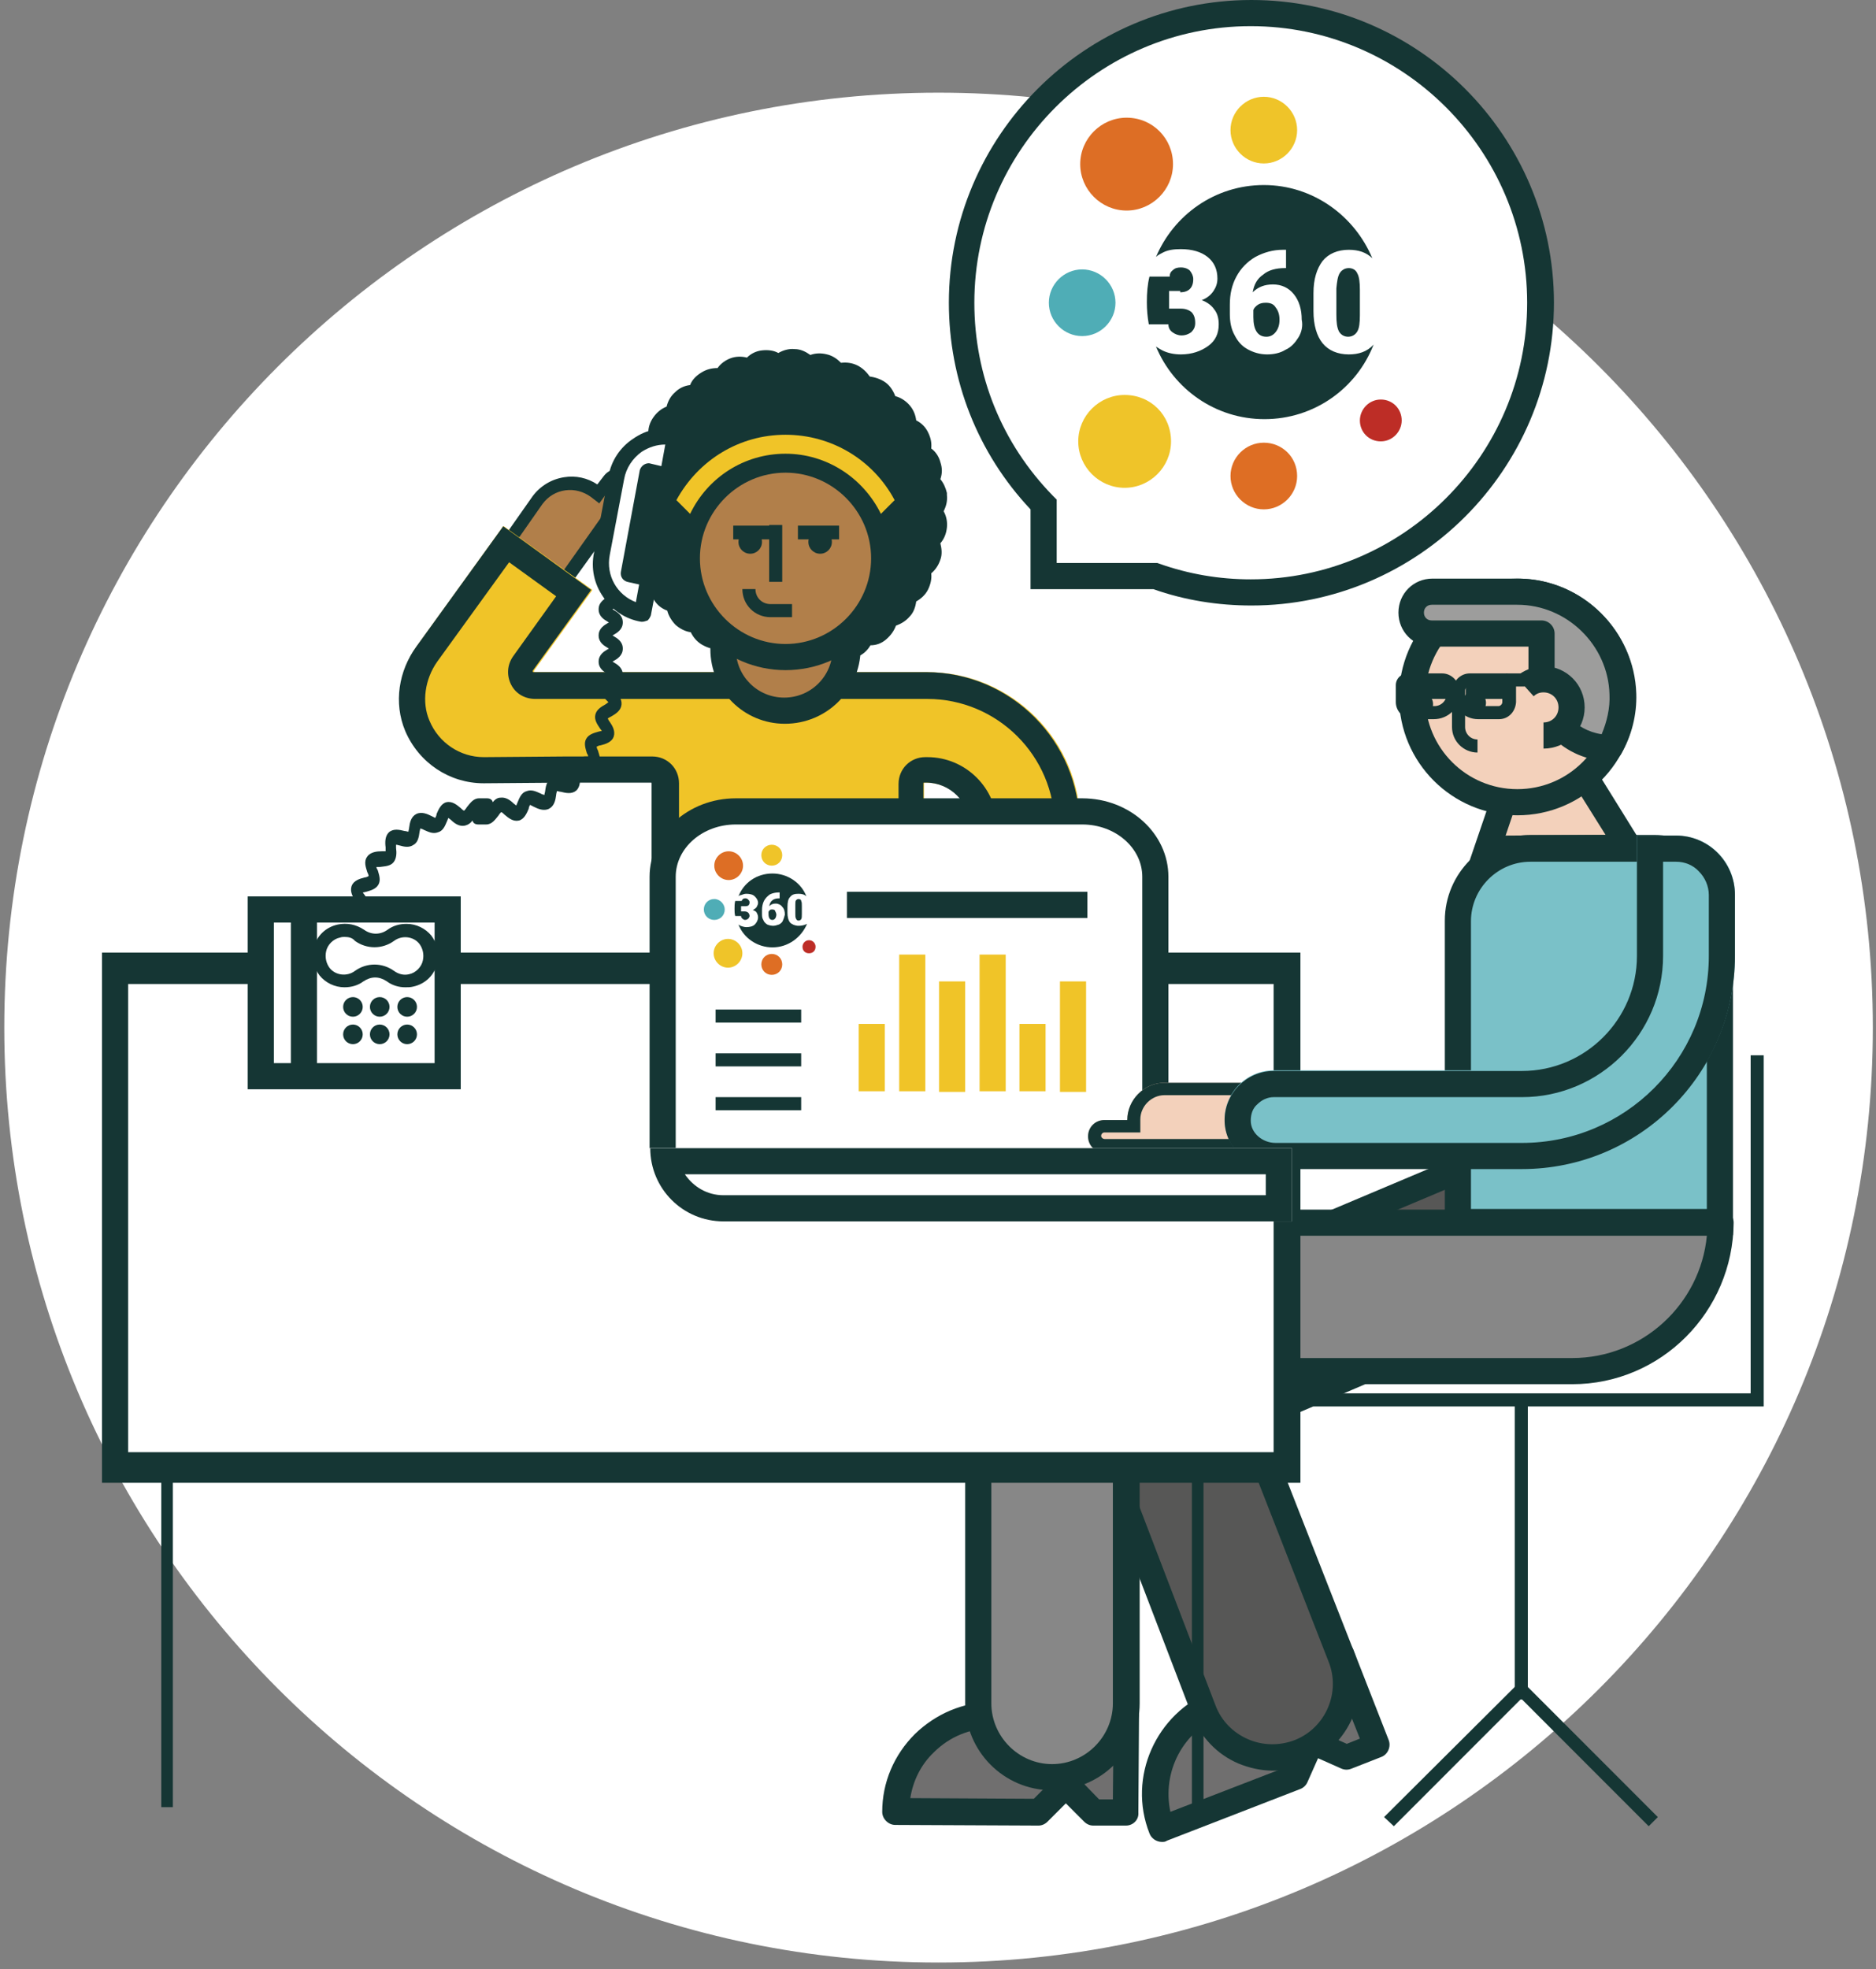 <svg width="162" height="170" viewBox="0 0 162 170" fill="none" xmlns="http://www.w3.org/2000/svg">
<rect x="0" y="0" width="162" height="170" fill="#808080" stroke="none"/>
<path d="M81.048 169.411C125.605 169.411 161.726 133.278 161.726 88.706C161.726 44.133 125.605 8 81.048 8C36.49 8 0.37 44.133 0.37 88.706C0.37 133.278 36.49 169.411 81.048 169.411Z" fill="white"/>
<path d="M63.43 39.166H61.173V45.825H63.43V39.166Z" fill="#153634"/>
<path d="M79.906 43.737C80.358 43.511 80.64 43.003 80.584 42.439C80.527 41.874 80.132 41.479 79.681 41.31C80.076 40.971 80.245 40.407 80.076 39.899C79.906 39.391 79.455 38.995 78.947 38.995C79.286 38.6 79.342 38.036 79.06 37.528C78.778 37.076 78.27 36.794 77.762 36.851C77.988 36.399 77.931 35.834 77.593 35.383C77.254 34.988 76.69 34.819 76.182 34.988C76.295 34.48 76.126 33.915 75.731 33.577C75.279 33.238 74.715 33.238 74.264 33.464C74.264 32.956 74.038 32.448 73.53 32.222C73.022 31.996 72.458 32.053 72.063 32.391C72.007 31.883 71.612 31.432 71.104 31.319C70.596 31.206 70.032 31.375 69.75 31.827C69.58 31.319 69.129 30.98 68.565 30.98C68 30.98 67.549 31.262 67.323 31.714C67.041 31.262 66.533 31.037 65.969 31.093C65.405 31.149 65.01 31.545 64.897 32.053C64.558 31.657 63.994 31.545 63.486 31.714C62.978 31.883 62.64 32.391 62.64 32.899C62.245 32.617 61.624 32.561 61.173 32.843C60.721 33.125 60.496 33.69 60.552 34.198C60.101 33.972 59.536 34.085 59.141 34.48C58.746 34.875 58.633 35.439 58.803 35.891C58.295 35.778 57.731 36.004 57.449 36.455C57.11 36.907 57.166 37.471 57.392 37.923C56.884 37.923 56.376 38.205 56.151 38.713C55.925 39.221 56.038 39.786 56.433 40.181C55.925 40.294 55.53 40.689 55.417 41.197C55.304 41.761 55.53 42.269 55.981 42.552C55.53 42.777 55.191 43.229 55.191 43.794C55.191 43.794 55.191 43.794 55.191 43.85C55.191 44.414 55.53 44.866 55.981 45.092C55.586 45.374 55.304 45.938 55.417 46.447C55.53 47.011 55.981 47.406 56.433 47.462C56.094 47.858 55.981 48.422 56.151 48.93C56.376 49.438 56.884 49.72 57.392 49.72C57.11 50.172 57.11 50.736 57.449 51.188C57.787 51.64 58.295 51.809 58.803 51.696C58.633 52.204 58.746 52.769 59.141 53.107C59.536 53.502 60.101 53.559 60.608 53.389C60.552 53.897 60.778 54.405 61.229 54.744C61.681 55.026 62.245 55.026 62.696 54.688C62.696 55.196 63.035 55.704 63.543 55.873C64.05 56.042 64.615 55.929 64.953 55.534C65.066 56.042 65.518 56.438 66.025 56.494C66.59 56.55 67.097 56.325 67.38 55.873C67.605 56.325 68.057 56.607 68.565 56.607H68.621C69.185 56.55 69.637 56.212 69.806 55.76C70.145 56.155 70.652 56.381 71.217 56.212C71.725 56.099 72.12 55.647 72.176 55.139C72.571 55.478 73.135 55.591 73.643 55.309C74.151 55.083 74.433 54.575 74.377 54.067C74.828 54.292 75.392 54.292 75.844 53.954C76.295 53.615 76.464 53.051 76.295 52.543C76.803 52.712 77.367 52.543 77.706 52.148C78.044 51.752 78.101 51.132 77.875 50.68C78.383 50.736 78.891 50.454 79.173 50.003C79.455 49.495 79.399 48.93 79.06 48.535C79.568 48.478 80.019 48.14 80.189 47.632C80.358 47.124 80.189 46.559 79.794 46.221C80.302 46.051 80.64 45.6 80.697 45.092C80.64 44.471 80.358 43.963 79.906 43.737Z" fill="#153634"/>
<path d="M68.566 57.68H68.509C68.058 57.68 67.606 57.567 67.268 57.341C66.816 57.567 66.365 57.623 65.857 57.567C65.801 57.567 65.744 57.567 65.688 57.511C65.236 57.398 64.841 57.228 64.559 56.946C64.108 57.059 63.6 57.059 63.149 56.89C63.092 56.89 63.036 56.833 63.036 56.833C62.641 56.664 62.246 56.382 62.02 56.043C61.569 56.043 61.117 55.93 60.722 55.704C60.666 55.704 60.666 55.648 60.609 55.648C60.158 55.366 59.876 55.027 59.65 54.575C59.199 54.519 58.747 54.293 58.352 53.955C58.014 53.616 57.732 53.164 57.619 52.713C57.167 52.543 56.772 52.261 56.49 51.809C56.208 51.414 56.039 50.906 56.039 50.455C55.644 50.173 55.305 49.834 55.08 49.382C54.854 48.931 54.854 48.423 54.91 47.971C54.572 47.633 54.346 47.181 54.233 46.729C54.12 46.221 54.177 45.713 54.346 45.318C54.064 44.923 53.951 44.471 53.895 43.964V43.907C53.895 43.399 54.064 42.947 54.289 42.552C54.12 42.101 54.064 41.593 54.177 41.141C54.289 40.633 54.515 40.182 54.854 39.899C54.741 39.448 54.797 38.94 55.023 38.488C55.023 38.432 55.023 38.432 55.08 38.375C55.305 37.98 55.587 37.585 55.982 37.359C55.982 36.851 56.152 36.4 56.434 36.005C56.716 35.609 57.111 35.271 57.562 35.101C57.675 34.65 57.901 34.198 58.296 33.86C58.634 33.521 59.086 33.295 59.594 33.239C59.763 32.787 60.102 32.448 60.553 32.166C61.004 31.884 61.456 31.771 61.964 31.771C62.246 31.376 62.641 31.094 63.092 30.924C63.544 30.755 64.051 30.755 64.503 30.868C64.841 30.529 65.293 30.303 65.801 30.247C66.308 30.191 66.816 30.247 67.211 30.473C67.606 30.247 68.114 30.078 68.622 30.134C69.13 30.134 69.581 30.36 69.976 30.642C70.428 30.473 70.936 30.473 71.387 30.586C71.895 30.699 72.29 30.981 72.628 31.32C73.08 31.263 73.588 31.32 74.039 31.545C74.49 31.771 74.829 32.11 75.111 32.505C75.562 32.561 76.07 32.731 76.465 33.013C76.86 33.295 77.142 33.747 77.312 34.198C77.763 34.311 78.215 34.593 78.553 34.989C78.892 35.384 79.061 35.835 79.117 36.287C79.569 36.513 79.907 36.851 80.133 37.303C80.359 37.754 80.472 38.206 80.415 38.714C80.81 38.996 81.092 39.448 81.205 39.899C81.374 40.407 81.374 40.859 81.205 41.367C81.487 41.706 81.657 42.101 81.769 42.552C81.769 42.609 81.769 42.665 81.769 42.722C81.826 43.23 81.713 43.681 81.487 44.133C81.713 44.528 81.826 45.036 81.769 45.544C81.713 46.052 81.544 46.504 81.205 46.899C81.318 47.35 81.374 47.858 81.205 48.31C81.036 48.818 80.754 49.213 80.415 49.495C80.472 49.947 80.359 50.455 80.133 50.906C79.907 51.358 79.512 51.697 79.117 51.922C79.061 52.374 78.892 52.882 78.553 53.221C78.215 53.616 77.82 53.842 77.368 54.011C77.199 54.462 76.917 54.858 76.522 55.196C76.127 55.535 75.675 55.704 75.168 55.704C74.942 56.099 74.547 56.495 74.095 56.664C73.644 56.89 73.136 56.946 72.685 56.89C72.346 57.228 71.951 57.511 71.443 57.623C70.936 57.736 70.484 57.736 70.033 57.567C69.638 57.849 69.186 58.019 68.678 58.075C68.566 57.68 68.566 57.68 68.566 57.68ZM67.268 54.688C67.324 54.688 67.324 54.688 67.268 54.688C67.719 54.688 68.114 54.971 68.283 55.309C68.283 55.366 68.396 55.422 68.453 55.422C68.566 55.422 68.622 55.366 68.622 55.309C68.735 54.914 69.13 54.632 69.525 54.575C69.92 54.519 70.315 54.688 70.597 54.971C70.653 55.027 70.71 55.083 70.823 55.027C70.879 55.027 70.936 54.914 70.936 54.858C70.992 54.462 71.274 54.124 71.669 53.955C72.064 53.785 72.459 53.898 72.798 54.124C72.854 54.18 72.91 54.18 73.023 54.18C73.136 54.124 73.136 54.067 73.136 53.955C73.136 53.559 73.305 53.164 73.644 52.938C73.983 52.713 74.434 52.713 74.772 52.938C74.829 52.995 74.885 52.995 74.998 52.938C75.055 52.882 75.111 52.769 75.055 52.713C74.942 52.318 75.055 51.922 75.337 51.584C75.619 51.301 76.07 51.189 76.465 51.301C76.522 51.301 76.635 51.301 76.691 51.245C76.748 51.189 76.748 51.076 76.748 51.019C76.578 50.624 76.578 50.229 76.804 49.89C77.03 49.552 77.425 49.382 77.876 49.382C77.933 49.382 78.045 49.382 78.102 49.269C78.158 49.157 78.102 49.1 78.102 49.044C77.876 48.705 77.82 48.31 77.933 47.915C78.102 47.52 78.44 47.294 78.835 47.237C78.892 47.237 79.005 47.181 79.005 47.068C79.005 46.955 79.005 46.899 78.948 46.842C78.61 46.56 78.497 46.165 78.553 45.77C78.61 45.375 78.948 45.036 79.343 44.923C79.4 44.923 79.456 44.867 79.512 44.754C79.512 44.641 79.456 44.584 79.4 44.584C79.061 44.359 78.835 44.02 78.835 43.568C78.835 43.117 79.061 42.778 79.4 42.552C79.456 42.552 79.512 42.496 79.512 42.383C79.512 42.383 79.512 42.383 79.512 42.327C79.512 42.214 79.456 42.157 79.343 42.157C78.948 42.044 78.666 41.706 78.553 41.31C78.497 40.915 78.61 40.464 78.948 40.238C79.005 40.182 79.061 40.125 79.005 40.012C78.948 39.899 78.892 39.899 78.835 39.899C78.44 39.843 78.045 39.617 77.876 39.222C77.707 38.827 77.763 38.432 78.045 38.093C78.102 38.037 78.102 37.98 78.045 37.867C77.989 37.754 77.933 37.754 77.876 37.754C77.481 37.811 77.086 37.642 76.804 37.303C76.578 36.964 76.522 36.513 76.691 36.174C76.691 36.117 76.748 36.005 76.635 35.948C76.578 35.892 76.522 35.892 76.465 35.892C76.07 36.005 75.619 35.948 75.337 35.666C75.055 35.384 74.885 34.932 74.998 34.537C74.998 34.48 74.998 34.368 74.942 34.311C74.885 34.255 74.772 34.255 74.716 34.311C74.377 34.537 73.926 34.48 73.588 34.311C73.249 34.085 73.023 33.69 73.08 33.295C73.08 33.239 73.023 33.126 72.967 33.126C72.854 33.069 72.798 33.126 72.741 33.126C72.403 33.408 72.008 33.465 71.613 33.352C71.218 33.182 70.936 32.844 70.879 32.448C70.879 32.392 70.823 32.336 70.71 32.279C70.653 32.279 70.54 32.279 70.54 32.336C70.315 32.674 69.863 32.844 69.468 32.787C69.073 32.731 68.735 32.448 68.566 32.053C68.566 31.997 68.453 31.94 68.396 31.94C68.283 31.94 68.227 31.997 68.227 32.053C68.058 32.448 67.663 32.674 67.268 32.674C66.873 32.674 66.478 32.505 66.252 32.11C66.196 32.053 66.139 31.997 66.083 31.997C65.97 31.997 65.913 32.11 65.913 32.166C65.801 32.561 65.519 32.9 65.124 32.956C64.728 33.069 64.277 32.956 63.995 32.618C63.939 32.561 63.882 32.505 63.769 32.561C63.656 32.618 63.656 32.674 63.656 32.731C63.656 33.126 63.374 33.521 63.036 33.69C62.641 33.86 62.246 33.86 61.907 33.577C61.851 33.521 61.794 33.521 61.681 33.577C61.569 33.634 61.569 33.747 61.569 33.803C61.625 34.198 61.456 34.593 61.117 34.876C60.779 35.101 60.327 35.158 59.989 34.989C59.932 34.989 59.876 34.989 59.763 35.045C59.65 35.101 59.706 35.214 59.706 35.271C59.876 35.666 59.763 36.117 59.481 36.4C59.199 36.738 58.804 36.851 58.409 36.795C58.352 36.795 58.239 36.795 58.183 36.908C58.127 36.964 58.127 37.077 58.183 37.133C58.409 37.472 58.409 37.924 58.239 38.262C58.014 38.601 57.675 38.827 57.224 38.827C57.167 38.827 57.054 38.883 57.054 38.94C57.054 38.996 57.054 39.109 57.111 39.109C57.393 39.391 57.506 39.843 57.393 40.238C57.28 40.633 56.942 40.915 56.547 41.028C56.49 41.028 56.434 41.085 56.377 41.198C56.377 41.31 56.434 41.367 56.434 41.423C56.772 41.649 56.942 42.044 56.942 42.44C56.942 42.835 56.66 43.23 56.264 43.343C56.208 43.343 56.152 43.456 56.152 43.512C56.152 43.681 56.208 43.738 56.264 43.738C56.66 43.907 56.885 44.246 56.942 44.641C56.998 45.036 56.772 45.431 56.434 45.657C56.377 45.713 56.321 45.77 56.377 45.883C56.377 45.939 56.49 45.996 56.547 46.052C56.942 46.108 57.28 46.447 57.393 46.842C57.506 47.237 57.393 47.689 57.111 47.971C57.054 48.028 57.054 48.084 57.054 48.197C57.111 48.31 57.167 48.31 57.224 48.31C57.619 48.31 58.014 48.536 58.183 48.874C58.409 49.213 58.352 49.665 58.183 50.003C58.183 50.003 58.127 50.116 58.183 50.229C58.239 50.285 58.296 50.342 58.409 50.285C58.804 50.173 59.255 50.342 59.481 50.624C59.763 50.963 59.819 51.358 59.706 51.753C59.706 51.809 59.706 51.866 59.763 51.979C59.819 52.035 59.932 52.035 59.989 52.035C60.384 51.866 60.779 51.922 61.117 52.205C61.456 52.431 61.625 52.882 61.569 53.277C61.569 53.334 61.569 53.39 61.625 53.447C61.625 53.447 61.625 53.447 61.681 53.447C61.738 53.503 61.851 53.503 61.907 53.447C62.246 53.221 62.697 53.164 63.036 53.334C63.431 53.503 63.656 53.898 63.656 54.293C63.656 54.35 63.713 54.406 63.769 54.462C63.769 54.462 63.769 54.462 63.826 54.462C63.882 54.462 63.939 54.462 63.995 54.406C64.277 54.124 64.672 53.955 65.124 54.067C65.519 54.18 65.857 54.462 65.913 54.858C65.913 54.914 65.97 54.971 66.083 55.027H66.139C66.196 55.027 66.252 54.971 66.308 54.914C66.534 54.914 66.873 54.688 67.268 54.688Z" fill="#153634"/>
<path d="M53.894 41.31C53.442 40.972 52.822 41.085 52.483 41.536L51.636 42.722L51.354 42.496C49.774 41.31 47.574 41.649 46.389 43.23L38.038 55.14L42.721 58.639L52.539 44.81L54.063 42.722C54.458 42.27 54.345 41.649 53.894 41.31Z" fill="#B17F4A"/>
<path d="M42.835 59.373L37.305 55.196L45.995 42.834C46.672 41.931 47.631 41.367 48.703 41.197C49.719 41.028 50.735 41.254 51.581 41.818L52.145 41.085C52.653 40.407 53.669 40.238 54.346 40.746C55.023 41.254 55.193 42.27 54.685 42.947L53.161 45.036L42.835 59.373ZM38.829 54.97L42.609 57.793L52.089 44.415L53.669 42.326C53.838 42.157 53.782 41.875 53.556 41.706C53.387 41.536 53.105 41.593 52.935 41.818L51.751 43.455L51.017 42.891C50.396 42.439 49.606 42.214 48.816 42.326C48.026 42.439 47.349 42.834 46.841 43.512L38.829 54.97Z" fill="#153634"/>
<path d="M80.076 58.019H48.816H46.164C46.107 58.019 46.107 57.962 46.107 57.906L51.129 50.963V50.906L43.511 45.431H43.455L36.007 55.761C34.483 57.849 34.032 60.615 35.047 63.042C36.232 65.808 38.885 67.558 41.819 67.558H41.875L48.872 67.502H56.264C56.321 67.502 56.321 67.502 56.321 67.558V81.839C56.321 84.831 58.747 87.258 61.737 87.258H74.377C77.368 87.258 79.794 84.831 79.794 81.839V67.615C79.794 67.558 79.794 67.558 79.85 67.558H80.02C82.108 67.558 83.8 69.251 83.8 71.34V94.37C83.8 94.427 83.8 94.427 83.857 94.427H93.224C93.28 94.427 93.28 94.427 93.28 94.37V71.284C93.337 63.946 87.355 58.019 80.076 58.019Z" fill="#F0C428"/>
<path d="M43.964 48.536L48.026 51.472L44.302 56.665C43.794 57.399 43.738 58.302 44.133 59.092C44.528 59.882 45.318 60.334 46.221 60.334H48.816H80.077C86.115 60.334 91.08 65.245 91.08 71.341V92.226H86.115V71.397C86.115 68.067 83.406 65.358 80.077 65.358H79.908C78.61 65.358 77.594 66.374 77.594 67.672V81.953C77.594 83.703 76.184 85.114 74.434 85.114H61.795C60.045 85.114 58.635 83.703 58.635 81.953V67.615C58.635 66.317 57.619 65.301 56.321 65.301H48.873L41.819 65.358H41.763C39.732 65.358 37.87 64.116 37.08 62.197C36.403 60.616 36.685 58.64 37.757 57.116L43.964 48.536ZM43.456 45.432C43.399 45.432 43.399 45.432 43.456 45.432L35.951 55.818C34.428 57.907 33.976 60.672 34.992 63.1C36.177 65.866 38.829 67.615 41.763 67.615H41.819L48.816 67.559H56.208C56.265 67.559 56.265 67.559 56.265 67.615V81.896C56.265 84.888 58.691 87.315 61.682 87.315H74.322C77.312 87.315 79.739 84.888 79.739 81.896V67.615C79.739 67.559 79.739 67.559 79.795 67.559H79.964C82.052 67.559 83.745 69.252 83.745 71.341V94.371C83.745 94.427 83.745 94.427 83.801 94.427H93.168C93.225 94.427 93.225 94.427 93.225 94.371V71.284C93.225 64.003 87.3 58.02 79.964 58.02H48.704H46.051C45.995 58.02 45.995 57.963 45.995 57.907L51.017 50.964V50.907L43.456 45.432Z" fill="#153634"/>
<path d="M76.352 47.18C76.352 42.495 72.514 38.657 67.831 38.657C63.148 38.657 59.31 42.495 59.31 47.18C59.31 49.833 60.552 52.204 62.414 53.784V55.986C62.414 58.921 64.784 61.292 67.718 61.292C70.652 61.292 73.022 58.921 73.022 55.986V53.841C75.11 52.317 76.352 49.889 76.352 47.18Z" fill="#B17F4A"/>
<path d="M67.775 62.478C64.221 62.478 61.343 59.599 61.343 56.043V54.349C59.368 52.543 58.239 49.947 58.239 47.237C58.239 41.931 62.584 37.585 67.888 37.585C73.192 37.585 77.537 41.931 77.537 47.237C77.537 50.003 76.352 52.6 74.321 54.406V56.043C74.264 59.599 71.387 62.478 67.775 62.478ZM67.832 39.843C63.769 39.843 60.44 43.173 60.44 47.237C60.44 49.439 61.456 51.527 63.148 52.938L63.543 53.277V56.043C63.543 58.357 65.406 60.22 67.719 60.22C70.032 60.22 71.895 58.357 71.895 56.043V53.334L72.346 52.995C74.152 51.584 75.167 49.495 75.167 47.237C75.224 43.117 71.895 39.843 67.832 39.843Z" fill="#153634"/>
<path d="M67.832 56.719C72.537 56.719 76.352 52.903 76.352 48.196C76.352 43.489 72.537 39.673 67.832 39.673C63.126 39.673 59.311 43.489 59.311 48.196C59.311 52.903 63.126 56.719 67.832 56.719Z" fill="#B17F4A"/>
<path d="M67.832 57.849C62.528 57.849 58.183 53.503 58.183 48.197C58.183 42.891 62.528 38.545 67.832 38.545C73.136 38.545 77.481 42.891 77.481 48.197C77.481 53.503 73.193 57.849 67.832 57.849ZM67.832 40.803C63.769 40.803 60.44 44.133 60.44 48.197C60.44 52.261 63.769 55.592 67.832 55.592C71.895 55.592 75.224 52.261 75.224 48.197C75.224 44.133 71.895 40.803 67.832 40.803Z" fill="#153634"/>
<path d="M67.831 36.964C63.374 36.964 59.537 39.504 57.731 43.286L59.819 45.375C61.004 42.101 64.164 39.73 67.831 39.73C71.499 39.73 74.659 42.101 75.844 45.375L77.932 43.286C76.126 39.561 72.289 36.964 67.831 36.964Z" fill="#F0C428"/>
<path d="M75.675 46.391L75.393 45.544C74.265 42.383 71.218 40.294 67.888 40.294C64.559 40.294 61.512 42.44 60.384 45.544L60.102 46.391L57.111 43.399L57.28 43.06C59.312 38.996 63.374 36.456 67.888 36.456C72.403 36.456 76.522 38.996 78.497 43.06L78.666 43.399L75.675 46.391ZM58.409 43.173L59.594 44.359C61.117 41.198 64.277 39.166 67.832 39.166C71.387 39.166 74.547 41.254 76.07 44.359L77.255 43.173C75.393 39.674 71.782 37.529 67.832 37.529C63.882 37.529 60.327 39.674 58.409 43.173Z" fill="#153634"/>
<path d="M31.775 81.218H30.195V80.258C29.913 79.976 29.687 79.638 29.687 79.242C29.743 78.734 30.195 78.452 30.59 78.226C30.646 78.17 30.816 78.114 30.872 78.057C30.816 77.944 30.759 77.831 30.703 77.775C30.477 77.436 30.195 76.985 30.364 76.477C30.533 76.025 31.041 75.856 31.493 75.743C31.605 75.743 31.718 75.686 31.831 75.63C31.831 75.517 31.775 75.404 31.718 75.291C31.605 74.896 31.38 74.388 31.718 73.936C32.001 73.541 32.565 73.485 32.96 73.485C33.073 73.485 33.185 73.485 33.298 73.485C33.298 73.372 33.298 73.259 33.298 73.146C33.242 72.695 33.242 72.187 33.581 71.848C33.975 71.509 34.483 71.622 34.935 71.735C35.048 71.735 35.16 71.791 35.273 71.791C35.273 71.679 35.33 71.566 35.33 71.453C35.386 71.001 35.499 70.493 35.95 70.267C36.402 70.042 36.91 70.267 37.248 70.437C37.361 70.493 37.474 70.55 37.587 70.606C37.643 70.493 37.7 70.38 37.7 70.267C37.869 69.872 38.095 69.364 38.546 69.251C39.054 69.138 39.449 69.477 39.788 69.759C39.844 69.816 39.957 69.929 40.07 69.985C40.126 69.929 40.239 69.816 40.295 69.703C40.577 69.364 40.86 68.913 41.367 68.913H41.424C41.48 68.913 41.537 68.913 41.537 68.913C41.593 68.913 41.65 68.913 41.65 68.913C41.706 68.913 41.762 68.913 41.762 68.913C41.819 68.913 41.875 68.913 41.875 68.913C41.932 68.913 41.988 68.913 41.988 68.913H42.044C42.327 68.913 42.496 69.026 42.552 69.251C42.722 69.026 42.947 68.856 43.23 68.856C43.681 68.8 44.076 69.082 44.358 69.364C44.414 69.421 44.527 69.477 44.584 69.534C44.64 69.421 44.64 69.364 44.697 69.251C44.866 68.856 45.035 68.405 45.487 68.292C45.938 68.123 46.333 68.348 46.728 68.518C46.784 68.574 46.897 68.574 47.01 68.63C47.01 68.518 47.067 68.405 47.067 68.348C47.123 67.953 47.179 67.445 47.574 67.219C47.969 66.937 48.421 67.05 48.816 67.163C48.872 67.163 48.985 67.219 49.098 67.219C49.098 67.106 49.098 66.993 49.098 66.937C49.041 66.542 49.041 66.034 49.324 65.695C49.606 65.357 50.114 65.357 50.509 65.3C50.565 65.3 50.678 65.3 50.791 65.3C50.791 65.187 50.734 65.131 50.678 65.018C50.565 64.623 50.396 64.171 50.621 63.776C50.847 63.381 51.299 63.268 51.694 63.155C51.75 63.155 51.863 63.099 51.976 63.099C51.919 63.042 51.863 62.929 51.806 62.873C51.581 62.534 51.299 62.139 51.411 61.688C51.524 61.236 51.919 61.01 52.314 60.785C52.371 60.728 52.483 60.672 52.54 60.615C52.483 60.559 52.427 60.502 52.371 60.446C52.089 60.163 51.694 59.825 51.694 59.373C51.694 58.752 52.201 58.47 52.483 58.301C52.54 58.301 52.54 58.244 52.596 58.244C52.54 58.244 52.483 58.188 52.483 58.188C52.201 58.019 51.694 57.736 51.694 57.115C51.694 56.495 52.201 56.212 52.483 56.043C52.54 56.043 52.54 55.986 52.596 55.986C52.54 55.986 52.483 55.93 52.483 55.93C52.201 55.761 51.694 55.478 51.694 54.858C51.694 54.237 52.201 53.954 52.483 53.785C52.54 53.785 52.54 53.729 52.596 53.729C52.54 53.729 52.483 53.672 52.483 53.672C52.201 53.503 51.694 53.221 51.694 52.6C51.694 51.979 52.201 51.697 52.483 51.527C52.54 51.527 52.54 51.471 52.596 51.471C52.54 51.471 52.483 51.414 52.483 51.414C52.201 51.245 51.694 50.963 51.694 50.342C51.694 49.721 52.201 49.439 52.483 49.269C52.54 49.269 52.54 49.213 52.596 49.213C52.54 49.213 52.483 49.157 52.483 49.157C52.201 48.987 51.694 48.705 51.694 48.084C51.694 47.463 52.201 47.181 52.483 47.011C52.54 47.011 52.54 46.955 52.596 46.955C52.54 46.955 52.483 46.899 52.483 46.899C52.201 46.729 51.694 46.447 51.694 45.826C51.694 45.205 52.201 44.923 52.483 44.754C52.596 44.697 52.709 44.641 52.709 44.584C52.709 44.584 52.653 44.641 52.653 44.697H53.781C53.781 45.318 53.273 45.6 52.991 45.77C52.935 45.77 52.935 45.826 52.879 45.826C52.935 45.826 52.991 45.883 52.991 45.883C53.273 46.052 53.781 46.334 53.781 46.955C53.781 47.576 53.273 47.858 52.991 48.028C52.935 48.028 52.935 48.084 52.879 48.084C52.935 48.084 52.991 48.14 52.991 48.14C53.273 48.31 53.781 48.592 53.781 49.213C53.781 49.834 53.273 50.116 52.991 50.285C52.935 50.285 52.935 50.342 52.879 50.342C52.935 50.342 52.991 50.398 52.991 50.398C53.273 50.568 53.781 50.85 53.781 51.471C53.781 52.092 53.273 52.374 52.991 52.543C52.935 52.543 52.935 52.6 52.879 52.6C52.935 52.6 52.991 52.656 52.991 52.656C53.273 52.825 53.781 53.108 53.781 53.729C53.781 54.35 53.273 54.632 52.991 54.801C52.935 54.801 52.935 54.858 52.879 54.858C52.935 54.858 52.991 54.914 52.991 54.914C53.273 55.083 53.781 55.366 53.781 55.986C53.781 56.607 53.273 56.89 52.991 57.059C52.935 57.059 52.935 57.115 52.879 57.115C52.935 57.115 52.991 57.172 52.991 57.172C53.273 57.341 53.781 57.623 53.781 58.244C53.781 58.865 53.273 59.148 52.991 59.317C52.935 59.317 52.879 59.373 52.822 59.43C52.879 59.486 52.991 59.599 53.048 59.656C53.386 59.938 53.725 60.333 53.669 60.841C53.612 61.349 53.161 61.631 52.766 61.857C52.653 61.913 52.54 61.97 52.483 62.026C52.54 62.139 52.596 62.252 52.653 62.309C52.879 62.647 53.161 63.099 52.991 63.607C52.822 64.058 52.314 64.228 51.863 64.341C51.75 64.341 51.637 64.397 51.524 64.454C51.524 64.566 51.581 64.679 51.637 64.792C51.75 65.187 51.976 65.695 51.637 66.147C51.299 66.598 50.791 66.598 50.396 66.598C50.283 66.598 50.17 66.598 50.057 66.598C50.057 66.711 50.057 66.824 50.057 66.937C50.114 67.389 50.114 67.897 49.775 68.235C49.38 68.574 48.872 68.461 48.421 68.348C48.308 68.348 48.195 68.292 48.082 68.292C48.082 68.405 48.026 68.518 48.026 68.63C47.969 69.082 47.856 69.59 47.405 69.816C46.954 70.042 46.446 69.816 46.107 69.647C45.994 69.59 45.882 69.534 45.769 69.477C45.712 69.59 45.656 69.703 45.656 69.816C45.487 70.211 45.261 70.719 44.809 70.832C44.302 70.945 43.907 70.606 43.568 70.324C43.512 70.267 43.399 70.155 43.286 70.098C43.23 70.155 43.117 70.267 43.06 70.38C42.778 70.719 42.496 71.171 41.988 71.171H41.932C41.875 71.171 41.819 71.171 41.819 71.171C41.762 71.171 41.706 71.171 41.706 71.171C41.65 71.171 41.593 71.171 41.593 71.171C41.537 71.171 41.48 71.171 41.48 71.171C41.424 71.171 41.367 71.171 41.367 71.171H41.311C41.029 71.171 40.86 71.058 40.803 70.832C40.634 71.058 40.408 71.227 40.07 71.284C39.618 71.34 39.223 71.058 38.941 70.775C38.885 70.719 38.772 70.663 38.715 70.606C38.659 70.719 38.659 70.775 38.602 70.888C38.433 71.284 38.264 71.735 37.812 71.848C37.361 72.017 36.966 71.791 36.571 71.622C36.515 71.566 36.402 71.566 36.289 71.509C36.289 71.622 36.233 71.735 36.233 71.791C36.176 72.187 36.12 72.695 35.725 72.92C35.33 73.203 34.878 73.09 34.483 72.977C34.427 72.977 34.314 72.92 34.201 72.92C34.201 73.033 34.201 73.146 34.201 73.203C34.258 73.598 34.258 74.106 33.975 74.445C33.693 74.783 33.185 74.783 32.791 74.84C32.734 74.84 32.621 74.84 32.508 74.84C32.508 74.953 32.565 75.009 32.621 75.122C32.734 75.517 32.903 75.969 32.678 76.364C32.452 76.759 32.001 76.872 31.605 76.984C31.549 76.984 31.436 77.041 31.323 77.041C31.38 77.097 31.436 77.21 31.493 77.267C31.718 77.606 32.001 78.001 31.888 78.452C31.775 78.904 31.38 79.129 30.985 79.355C30.928 79.412 30.816 79.468 30.759 79.525C30.816 79.581 30.872 79.638 30.928 79.694C31.21 79.976 31.605 80.315 31.605 80.766V81.218H31.775Z" fill="#153634"/>
<path d="M54.289 49.552L55.926 40.746L57.619 41.141L58.239 37.754C55.87 37.303 53.556 38.883 53.105 41.254L51.863 47.802C51.412 50.172 52.992 52.487 55.362 52.938L55.926 49.947L54.289 49.552Z" fill="white"/>
<path d="M55.475 53.672C55.418 53.672 55.362 53.672 55.362 53.672C54.008 53.447 52.823 52.656 52.089 51.527C51.299 50.398 51.017 49.044 51.299 47.689L52.541 41.141C52.766 39.786 53.556 38.601 54.685 37.867C55.813 37.077 57.167 36.795 58.522 37.077C58.917 37.133 59.199 37.529 59.086 37.924L58.465 41.31C58.409 41.48 58.296 41.649 58.127 41.762C57.958 41.875 57.732 41.931 57.562 41.875L56.603 41.649L55.193 49.044L56.208 49.27C56.603 49.382 56.829 49.721 56.773 50.116L56.208 53.108C56.152 53.277 56.039 53.447 55.926 53.559C55.757 53.616 55.587 53.672 55.475 53.672ZM57.45 38.375C56.716 38.375 56.039 38.601 55.418 38.996C54.628 39.561 54.064 40.407 53.895 41.367L52.653 47.915C52.315 49.665 53.274 51.358 54.91 51.979L55.193 50.455L54.177 50.229C53.782 50.116 53.556 49.778 53.613 49.382L55.249 40.577C55.305 40.407 55.418 40.238 55.587 40.125C55.757 40.012 55.983 39.956 56.152 40.012L57.111 40.238L57.45 38.375Z" fill="#153634"/>
<path d="M105.129 147.034C100.84 148.727 98.696 153.525 100.332 157.871L111.843 153.412L113.198 150.364L116.245 151.719L118.84 150.703L115.793 142.913L105.129 147.034Z" fill="#706F6F"/>
<path d="M100.334 159.001C99.882 159.001 99.431 158.719 99.262 158.267C97.343 153.413 99.826 147.881 104.679 145.962L115.4 141.785C115.964 141.559 116.641 141.841 116.867 142.406L119.914 150.195C120.14 150.76 119.858 151.437 119.293 151.663L116.698 152.679C116.416 152.792 116.134 152.792 115.851 152.679L113.82 151.776L112.917 153.808C112.804 154.09 112.579 154.316 112.296 154.429L100.785 158.888C100.616 159.001 100.503 159.001 100.334 159.001ZM105.525 148.107C102.14 149.405 100.334 152.961 101.067 156.404L110.999 152.566L112.184 149.913C112.409 149.349 113.086 149.066 113.651 149.349L116.303 150.534L117.431 150.082L115.174 144.381L105.525 148.107Z" fill="#153634"/>
<path d="M85.774 147.993C81.147 147.993 77.366 151.718 77.366 156.291L89.724 156.347L92.094 153.976L94.464 156.347H97.229L97.285 147.993H85.774Z" fill="#706F6F"/>
<path d="M97.23 157.59H94.409C94.126 157.59 93.844 157.477 93.619 157.251L92.039 155.671L90.459 157.251C90.233 157.477 89.951 157.59 89.669 157.59L77.311 157.534C77.029 157.534 76.747 157.421 76.521 157.195C76.296 156.969 76.183 156.687 76.183 156.405C76.183 153.865 77.198 151.494 79.004 149.687C80.81 147.938 83.18 146.922 85.662 146.922H85.719L97.23 146.978C97.851 146.978 98.359 147.486 98.359 148.107L98.302 156.461C98.359 157.082 97.851 157.59 97.23 157.59ZM94.916 155.332H96.101L96.158 149.236L85.775 149.179C85.775 149.179 85.775 149.179 85.719 149.179C83.8 149.179 81.995 149.913 80.64 151.268C79.512 152.34 78.835 153.752 78.609 155.219L89.274 155.276L91.305 153.244C91.531 153.018 91.813 152.961 92.095 152.905C92.377 152.905 92.659 153.018 92.885 153.244L94.916 155.332Z" fill="#153634"/>
<path d="M90.119 43.519C85.774 39.004 83.066 32.851 83.066 26.134C83.066 12.304 94.239 1.128 108.063 1.128C121.888 1.128 133.06 12.304 133.06 26.134C133.06 39.963 121.888 51.139 108.063 51.139C105.185 51.139 102.364 50.632 99.768 49.728H90.119V43.519Z" fill="white"/>
<path d="M108.064 52.269C105.186 52.269 102.308 51.818 99.6 50.858H88.991V43.972C84.421 39.117 81.938 32.795 81.938 26.135C81.938 11.741 93.675 0 108.064 0C122.453 0 134.189 11.741 134.189 26.135C134.189 40.529 122.453 52.269 108.064 52.269ZM91.249 48.6H99.938L100.107 48.657C102.647 49.56 105.299 50.011 108.007 50.011C121.155 50.011 131.876 39.287 131.876 26.135C131.876 12.983 121.155 2.258 108.007 2.258C94.86 2.258 84.139 12.983 84.139 26.135C84.139 32.4 86.509 38.271 90.91 42.786L91.249 43.125V48.6Z" fill="#153634"/>
<path d="M101.123 38.101C101.123 40.303 99.318 42.109 97.117 42.109C94.916 42.109 93.111 40.303 93.111 38.101C93.111 35.9 94.916 34.094 97.117 34.094C99.374 34.094 101.123 35.843 101.123 38.101Z" fill="#EFC429"/>
<path d="M101.293 14.168C101.293 16.369 99.487 18.176 97.287 18.176C95.086 18.176 93.28 16.369 93.28 14.168C93.28 11.967 95.086 10.16 97.287 10.16C99.544 10.16 101.293 11.967 101.293 14.168Z" fill="#DD6E25"/>
<path d="M112.013 11.232C112.013 12.813 110.715 14.111 109.135 14.111C107.555 14.111 106.258 12.813 106.258 11.232C106.258 9.652 107.555 8.354 109.135 8.354C110.715 8.354 112.013 9.652 112.013 11.232Z" fill="#EFC429"/>
<path d="M112.013 41.093C112.013 42.673 110.715 43.971 109.135 43.971C107.555 43.971 106.258 42.673 106.258 41.093C106.258 39.512 107.555 38.214 109.135 38.214C110.715 38.214 112.013 39.456 112.013 41.093Z" fill="#DE6E24"/>
<path d="M96.327 26.134C96.327 27.715 95.029 29.013 93.449 29.013C91.869 29.013 90.572 27.715 90.572 26.134C90.572 24.554 91.869 23.256 93.449 23.256C95.029 23.256 96.327 24.554 96.327 26.134Z" fill="#4FADB6"/>
<path d="M121.042 36.295C121.042 37.254 120.252 38.101 119.237 38.101C118.221 38.101 117.431 37.311 117.431 36.295C117.431 35.335 118.221 34.489 119.237 34.489C120.252 34.489 121.042 35.279 121.042 36.295Z" fill="#BD2D26"/>
<path d="M109.305 26.135C109.023 26.135 108.798 26.191 108.628 26.304C108.459 26.417 108.29 26.586 108.233 26.756V27.376C108.233 28.505 108.628 29.07 109.362 29.07C109.644 29.07 109.926 28.957 110.152 28.674C110.377 28.392 110.49 28.054 110.49 27.602C110.49 27.151 110.377 26.812 110.152 26.53C109.982 26.247 109.7 26.135 109.305 26.135Z" fill="#163735"/>
<path d="M101.913 25.231C102.646 25.231 103.041 24.836 103.041 24.102C103.041 23.82 102.928 23.595 102.759 23.369C102.59 23.199 102.308 23.087 101.969 23.087C101.687 23.087 101.461 23.143 101.292 23.312C101.066 23.482 101.01 23.651 101.01 23.877H99.261C99.092 24.554 99.035 25.288 99.035 26.078C99.035 26.755 99.092 27.376 99.204 27.997H100.897C100.897 28.279 101.01 28.505 101.236 28.674C101.461 28.843 101.743 28.956 102.025 28.956C102.364 28.956 102.646 28.843 102.872 28.674C103.097 28.448 103.21 28.223 103.21 27.884C103.21 27.432 103.097 27.15 102.872 26.924C102.646 26.755 102.364 26.642 101.969 26.642H100.953V25.118H101.913V25.231Z" fill="#163735"/>
<path d="M116.472 23.143C116.133 23.143 115.851 23.312 115.682 23.595C115.513 23.877 115.456 24.328 115.4 24.893V27.15C115.4 27.828 115.456 28.279 115.626 28.618C115.795 28.9 116.077 29.069 116.415 29.069C116.754 29.069 117.036 28.9 117.205 28.618C117.375 28.335 117.431 27.884 117.431 27.207V25.006C117.431 24.385 117.375 23.877 117.205 23.595C117.093 23.312 116.81 23.143 116.472 23.143Z" fill="#163735"/>
<path d="M116.471 30.594C115.512 30.594 114.722 30.255 114.214 29.634C113.706 29.014 113.424 28.054 113.424 26.869V25.288C113.424 24.103 113.706 23.2 114.214 22.522C114.722 21.901 115.512 21.563 116.471 21.563C117.318 21.563 117.995 21.788 118.503 22.296C116.979 18.627 113.368 15.974 109.136 15.974C104.904 15.974 101.349 18.571 99.825 22.183C99.995 22.014 100.22 21.901 100.446 21.788C100.897 21.563 101.405 21.506 101.969 21.506C102.929 21.506 103.719 21.732 104.283 22.183C104.847 22.635 105.129 23.256 105.129 24.046C105.129 24.441 105.017 24.78 104.791 25.119C104.565 25.457 104.227 25.74 103.775 25.909C104.227 26.078 104.622 26.36 104.847 26.699C105.129 27.038 105.242 27.489 105.242 27.997C105.242 28.788 104.96 29.409 104.339 29.86C103.719 30.312 102.929 30.594 101.969 30.594C101.405 30.594 100.841 30.481 100.389 30.255C100.164 30.142 99.995 30.03 99.825 29.917C101.349 33.586 104.96 36.182 109.192 36.182C113.481 36.182 117.148 33.529 118.615 29.747C118.051 30.368 117.318 30.594 116.471 30.594ZM112.126 29.126C111.844 29.578 111.506 29.973 110.998 30.199C110.546 30.481 109.982 30.594 109.418 30.594C108.797 30.594 108.233 30.425 107.725 30.142C107.217 29.86 106.879 29.465 106.596 28.901C106.314 28.393 106.201 27.772 106.201 27.094V26.304C106.201 25.401 106.371 24.611 106.766 23.877C107.161 23.143 107.725 22.579 108.402 22.183C109.136 21.788 109.926 21.563 110.772 21.563H111.054V23.143H110.941C110.208 23.143 109.531 23.312 109.079 23.708C108.571 24.046 108.289 24.554 108.176 25.232C108.628 24.78 109.192 24.554 109.926 24.554C110.659 24.554 111.28 24.837 111.731 25.401C112.183 25.965 112.408 26.699 112.408 27.602C112.521 28.11 112.408 28.675 112.126 29.126Z" fill="#163735"/>
<path d="M140.68 73.203L128.435 73.315L130.128 68.179L135.883 65.469L140.68 73.203Z" fill="#F3D1BB"/>
<path d="M126.855 74.444L129.281 67.332L136.335 64.058L142.711 74.332L126.855 74.444ZM131.087 68.969L130.015 72.13L138.648 72.074L135.432 66.937L131.087 68.969Z" fill="#153634"/>
<path d="M142.033 95.216L141.695 94.37L102.308 110.965C96.214 113.449 93.337 120.391 95.819 126.431L96.158 127.278L103.945 147.599C105.243 150.929 109.023 152.566 112.296 151.211C115.512 149.913 117.092 146.244 115.851 142.97L107.838 122.536L135.544 110.683C141.638 108.199 144.516 101.256 142.033 95.216Z" fill="#575756"/>
<path d="M109.926 152.848C108.91 152.848 107.894 152.623 106.935 152.228C105.073 151.437 103.662 149.913 102.929 148.05L95.142 127.73L94.803 126.883C93.505 123.666 93.505 120.11 94.86 116.949C96.214 113.731 98.697 111.247 101.913 109.949L142.315 92.902L143.105 94.822C145.813 101.482 142.597 109.046 135.995 111.755L109.305 123.158L116.923 142.575C118.39 146.357 116.528 150.703 112.747 152.284C111.844 152.679 110.885 152.848 109.926 152.848ZM141.074 95.838L102.76 111.981C100.107 113.054 98.02 115.142 96.891 117.795C95.763 120.448 95.763 123.383 96.835 126.036L97.173 126.883L104.96 147.204C105.468 148.558 106.484 149.575 107.782 150.139C109.079 150.703 110.547 150.703 111.844 150.195C114.496 149.123 115.794 146.075 114.722 143.422L106.314 121.916L135.036 109.611C140.509 107.409 143.161 101.256 141.074 95.838Z" fill="#153634"/>
<path d="M135.769 118.359H84.703C84.703 111.303 90.458 105.545 97.512 105.545H148.578C148.522 112.601 142.823 118.359 135.769 118.359Z" fill="#878787"/>
<path d="M135.77 119.489H84.703C84.083 119.489 83.575 118.981 83.575 118.36C83.575 110.683 89.838 104.417 97.512 104.417H148.579C149.199 104.417 149.707 104.925 149.707 105.546C149.651 113.223 143.444 119.489 135.77 119.489ZM85.888 117.231H135.77C141.807 117.231 146.83 112.602 147.394 106.675H97.512C91.418 106.675 86.453 111.304 85.888 117.231Z" fill="#153634"/>
<path d="M84.477 147.034V117.681C84.477 110.626 90.232 104.868 97.285 104.868V147.034C97.285 150.59 94.408 153.412 90.909 153.412C87.354 153.412 84.477 150.59 84.477 147.034Z" fill="#878787"/>
<path d="M90.853 154.542C86.678 154.542 83.349 151.155 83.349 147.034V117.682C83.349 110.006 89.612 103.74 97.286 103.74H98.415V147.034C98.415 151.211 95.029 154.542 90.853 154.542ZM96.158 106.054C90.233 106.619 85.606 111.643 85.606 117.682V147.034C85.606 149.913 87.976 152.284 90.853 152.284C93.731 152.284 96.101 149.913 96.101 147.034V106.054H96.158Z" fill="#153634"/>
<path d="M111.167 83.554H9.937V126.678H111.167V83.554Z" fill="white"/>
<path d="M112.295 128H8.808V82.234H112.295V128ZM11.065 125.358H109.982V84.942H11.065V125.358Z" fill="#153634"/>
<path d="M57.278 99.111V75.685C57.278 72.581 60.1 70.041 63.598 70.041H93.504C97.003 70.041 99.824 72.581 99.824 75.685V99.111" fill="white"/>
<path d="M100.897 99.112H98.64V75.686C98.64 73.203 96.327 71.171 93.449 71.171H63.543C60.665 71.171 58.351 73.203 58.351 75.686V99.112H56.094V75.686C56.094 71.961 59.423 68.913 63.543 68.913H93.449C97.568 68.913 100.897 71.961 100.897 75.686V99.112Z" fill="#153634"/>
<path d="M66.703 78.508C66.591 78.508 66.534 78.508 66.478 78.564C66.421 78.621 66.365 78.677 66.365 78.734V78.903C66.365 79.242 66.478 79.411 66.703 79.411C66.816 79.411 66.873 79.355 66.929 79.298C66.986 79.242 67.042 79.072 67.042 78.96C67.042 78.847 66.986 78.734 66.929 78.621C66.929 78.564 66.816 78.508 66.703 78.508Z" fill="#163735"/>
<path d="M64.389 78.226C64.615 78.226 64.728 78.113 64.728 77.887C64.728 77.774 64.671 77.718 64.615 77.661C64.559 77.605 64.502 77.548 64.389 77.548C64.276 77.548 64.22 77.548 64.164 77.605C64.107 77.661 64.051 77.718 64.051 77.774H63.487C63.43 78 63.43 78.226 63.43 78.451C63.43 78.677 63.43 78.847 63.487 79.072H63.994C63.994 79.185 64.051 79.242 64.107 79.298C64.164 79.355 64.276 79.411 64.333 79.411C64.446 79.411 64.559 79.355 64.615 79.298C64.671 79.242 64.728 79.129 64.728 79.072C64.728 78.959 64.671 78.847 64.615 78.79C64.559 78.734 64.446 78.677 64.333 78.677H63.994V78.226H64.389Z" fill="#163735"/>
<path d="M68.961 77.606C68.848 77.606 68.792 77.662 68.735 77.718C68.679 77.775 68.679 77.944 68.679 78.113V78.847C68.679 79.073 68.679 79.186 68.735 79.299C68.792 79.412 68.848 79.468 68.961 79.468C69.074 79.468 69.13 79.412 69.186 79.355C69.243 79.242 69.243 79.129 69.243 78.903V78.226C69.243 78.001 69.243 77.888 69.186 77.775C69.186 77.662 69.074 77.606 68.961 77.606Z" fill="#163735"/>
<path d="M64.108 82.29C64.108 82.968 63.544 83.532 62.867 83.532C62.19 83.532 61.626 82.968 61.626 82.29C61.626 81.613 62.19 81.049 62.867 81.049C63.544 81.049 64.108 81.613 64.108 82.29Z" fill="#EFC429"/>
<path d="M64.164 74.727C64.164 75.404 63.6 75.968 62.923 75.968C62.246 75.968 61.682 75.404 61.682 74.727C61.682 74.049 62.246 73.485 62.923 73.485C63.6 73.485 64.164 74.049 64.164 74.727Z" fill="#DD6E25"/>
<path d="M67.55 73.823C67.55 74.331 67.155 74.726 66.647 74.726C66.139 74.726 65.744 74.331 65.744 73.823C65.744 73.316 66.139 72.92 66.647 72.92C67.155 72.92 67.55 73.316 67.55 73.823Z" fill="#EFC429"/>
<path d="M67.55 83.25C67.55 83.758 67.155 84.153 66.647 84.153C66.14 84.153 65.745 83.758 65.745 83.25C65.745 82.742 66.14 82.347 66.647 82.347C67.155 82.347 67.55 82.742 67.55 83.25Z" fill="#DE6E24"/>
<path d="M62.584 78.508C62.584 79.016 62.189 79.411 61.681 79.411C61.174 79.411 60.779 79.016 60.779 78.508C60.779 78 61.174 77.605 61.681 77.605C62.189 77.605 62.584 78.056 62.584 78.508Z" fill="#4FADB6"/>
<path d="M70.427 81.725C70.427 82.064 70.201 82.29 69.863 82.29C69.525 82.29 69.299 82.064 69.299 81.725C69.299 81.443 69.525 81.161 69.863 81.161C70.201 81.161 70.427 81.443 70.427 81.725Z" fill="#BD2D26"/>
<path d="M68.96 79.919C68.678 79.919 68.396 79.806 68.227 79.637C68.058 79.411 68.001 79.129 68.001 78.79V78.282C68.001 77.887 68.058 77.605 68.227 77.436C68.396 77.21 68.622 77.153 68.96 77.153C69.242 77.153 69.468 77.21 69.637 77.379C69.186 76.194 68.001 75.404 66.703 75.404C65.349 75.404 64.221 76.194 63.77 77.379C63.826 77.323 63.882 77.266 63.995 77.266C64.165 77.21 64.277 77.153 64.447 77.153C64.729 77.153 65.011 77.21 65.18 77.379C65.349 77.548 65.462 77.718 65.462 77.944C65.462 78.056 65.406 78.169 65.349 78.282C65.293 78.395 65.18 78.451 65.011 78.564C65.18 78.621 65.293 78.677 65.349 78.79C65.406 78.903 65.462 79.016 65.462 79.185C65.462 79.411 65.349 79.637 65.18 79.806C65.011 79.975 64.729 80.032 64.447 80.032C64.277 80.032 64.108 79.975 63.939 79.919C63.882 79.862 63.826 79.862 63.77 79.806C64.221 80.991 65.406 81.781 66.703 81.781C68.058 81.781 69.186 80.935 69.694 79.75C69.468 79.862 69.242 79.919 68.96 79.919ZM67.606 79.467C67.55 79.637 67.38 79.75 67.268 79.806C67.098 79.862 66.929 79.919 66.76 79.919C66.591 79.919 66.365 79.862 66.252 79.806C66.083 79.693 65.97 79.58 65.913 79.411C65.801 79.242 65.801 79.072 65.801 78.847V78.564C65.801 78.282 65.857 78 65.97 77.774C66.083 77.548 66.252 77.379 66.478 77.21C66.703 77.097 66.986 77.04 67.211 77.04H67.324V77.548H67.268C67.042 77.548 66.816 77.605 66.703 77.718C66.534 77.831 66.478 78 66.421 78.226C66.591 78.056 66.76 78 66.986 78C67.211 78 67.437 78.113 67.55 78.282C67.719 78.451 67.775 78.677 67.775 78.959C67.719 79.185 67.663 79.355 67.606 79.467Z" fill="#163735"/>
<path d="M120.76 93.467H100.559C98.81 93.467 97.343 94.934 97.343 96.684H95.368C94.578 96.684 93.957 97.305 93.957 98.095C93.957 98.885 94.578 99.506 95.368 99.506H120.76V93.467Z" fill="#F3D1BB"/>
<path d="M119.632 94.596V98.321H95.368C95.255 98.321 95.086 98.208 95.086 98.039C95.086 97.926 95.199 97.757 95.368 97.757H97.343H98.472V96.628C98.472 95.499 99.431 94.539 100.559 94.539H119.632V94.596ZM120.76 93.467H100.559C98.81 93.467 97.343 94.934 97.343 96.684H95.368C94.578 96.684 93.957 97.305 93.957 98.095C93.957 98.885 94.578 99.506 95.368 99.506H120.76V93.467Z" fill="#153634"/>
<path d="M152.303 121.408H113.425V120.279H151.175V91.096H152.303V121.408Z" fill="#153634"/>
<path d="M148.521 105.489H125.894V79.467C125.894 76.024 128.658 73.202 132.157 73.202H142.878C145.982 73.202 148.521 75.742 148.521 78.846V105.489Z" fill="#7AC1C8"/>
<path d="M149.65 106.619H124.766V79.468C124.766 75.404 128.095 72.074 132.158 72.074H142.879C146.603 72.074 149.65 75.122 149.65 78.847V106.619ZM127.023 104.361H147.393V78.904C147.393 76.42 145.362 74.388 142.879 74.388H132.158C129.336 74.388 127.023 76.702 127.023 79.525V104.361Z" fill="#153634"/>
<path d="M131.933 120.843H130.804V146.696H131.933V120.843Z" fill="#153634"/>
<path d="M131.029 69.25C136.046 69.25 140.114 65.182 140.114 60.163C140.114 55.143 136.046 51.075 131.029 51.075C126.012 51.075 121.944 55.143 121.944 60.163C121.944 65.182 126.012 69.25 131.029 69.25Z" fill="#F3D1BB"/>
<path d="M131.03 70.38C125.387 70.38 120.817 65.808 120.817 60.163C120.817 54.519 125.387 49.947 131.03 49.947C136.673 49.947 141.243 54.519 141.243 60.163C141.243 65.808 136.673 70.38 131.03 70.38ZM131.03 52.205C126.629 52.205 123.074 55.761 123.074 60.163C123.074 64.566 126.629 68.122 131.03 68.122C135.432 68.122 138.986 64.566 138.986 60.163C138.986 55.761 135.432 52.205 131.03 52.205Z" fill="#153634"/>
<path d="M131.03 51.075H123.638C122.622 51.075 121.832 51.865 121.832 52.881C121.832 53.897 122.622 54.687 123.638 54.687H123.807H133.117V58.695C133.117 61.912 135.77 64.565 138.986 64.565C139.719 63.211 140.171 61.63 140.114 59.937C140.002 55.026 135.882 51.075 131.03 51.075Z" fill="#9D9D9C"/>
<path d="M138.986 65.695C135.149 65.695 131.989 62.534 131.989 58.696V55.817H123.807C123.751 55.817 123.694 55.817 123.638 55.817C122.058 55.817 120.76 54.519 120.76 52.882C120.76 51.245 122.058 49.947 123.694 49.947H131.086C131.143 49.947 131.199 49.947 131.256 49.947C136.673 50.06 141.13 54.462 141.3 59.881C141.356 61.688 140.905 63.494 140.002 65.074C139.776 65.469 139.381 65.695 138.986 65.695ZM123.977 53.559H133.118C133.738 53.559 134.246 54.067 134.246 54.688V58.696C134.246 61.067 135.996 63.042 138.309 63.381C138.76 62.309 139.043 61.123 138.986 59.938C138.873 55.704 135.318 52.205 131.03 52.205C130.974 52.205 130.917 52.205 130.917 52.205H123.638C123.243 52.205 122.961 52.487 122.961 52.882C122.961 53.277 123.243 53.559 123.638 53.559H123.807C123.864 53.559 123.92 53.559 123.977 53.559Z" fill="#153634"/>
<path d="M131.425 100.861H110.152C107.838 100.861 105.807 99.055 105.75 96.741C105.694 94.37 107.612 92.394 109.982 92.394H131.425C136.898 92.394 141.356 87.935 141.356 82.46V72.13H144.741C147.563 72.13 149.82 74.388 149.82 77.21V82.46C149.82 92.62 141.581 100.861 131.425 100.861Z" fill="url(#paint0_linear)"/>
<path d="M144.741 74.388C145.475 74.388 146.208 74.67 146.716 75.235C147.224 75.743 147.563 76.477 147.563 77.267V82.516C147.563 91.435 140.34 98.66 131.425 98.66H110.152C109.023 98.66 108.007 97.813 108.007 96.741C108.007 96.176 108.177 95.668 108.572 95.33C108.967 94.934 109.474 94.709 109.982 94.709H131.425C138.139 94.709 143.613 89.233 143.613 82.516V74.388H144.741ZM144.741 72.13H141.356V82.516C141.356 87.992 136.898 92.451 131.425 92.451H109.982C107.612 92.451 105.694 94.426 105.75 96.797C105.807 99.112 107.838 100.918 110.152 100.918H131.425C141.581 100.918 149.82 92.677 149.82 82.516V77.267C149.82 74.388 147.506 72.13 144.741 72.13Z" fill="#153634"/>
<path d="M14.927 127H13.927V156H14.927V127Z" fill="#153634"/>
<path d="M103.927 127H102.927V157H103.927V127Z" fill="#153634"/>
<path d="M142.372 157.646L131.368 146.639L120.365 157.646L119.519 156.856L131.368 145.059L143.161 156.856L142.372 157.646Z" fill="#153634"/>
<path d="M111.562 105.433H62.471C58.972 105.433 56.151 102.611 56.151 99.112H111.562V105.433Z" fill="white"/>
<path d="M109.305 101.369V103.176H62.471C61.06 103.176 59.875 102.442 59.142 101.369H109.305ZM111.562 99.112H56.151C56.151 102.611 58.972 105.433 62.471 105.433H111.562V99.112Z" fill="#153634"/>
<path d="M93.9 76.985H73.135V79.242H93.9V76.985Z" fill="#153634"/>
<path d="M69.185 87.145H61.794V88.274H69.185V87.145Z" fill="#153634"/>
<path d="M69.185 90.927H61.794V92.055H69.185V90.927Z" fill="#153634"/>
<path d="M69.185 94.709H61.794V95.837H69.185V94.709Z" fill="#153634"/>
<path d="M76.408 88.387H74.151V94.2H76.408V88.387Z" fill="#F0C428"/>
<path d="M90.29 88.387H88.033V94.2H90.29V88.387Z" fill="#F0C428"/>
<path d="M79.907 82.403H77.65V94.201H79.907V82.403Z" fill="#F0C428"/>
<path d="M83.348 84.718H81.091V94.257H83.348V84.718Z" fill="#F0C428"/>
<path d="M93.788 84.718H91.531V94.257H93.788V84.718Z" fill="#F0C428"/>
<path d="M86.847 82.403H84.59V94.201H86.847V82.403Z" fill="#F0C428"/>
<path d="M38.643 92.846V78.452H22.505L22.505 92.846H38.643Z" fill="white"/>
<path d="M39.787 94.031H21.392V77.379H39.787V94.031ZM23.649 91.773H37.53V79.637H23.649V91.773Z" fill="#153634"/>
<path d="M27.374 78.452H25.117V92.846H27.374V78.452Z" fill="#153634"/>
<path d="M35.16 87.766C35.628 87.766 36.007 87.386 36.007 86.919C36.007 86.451 35.628 86.072 35.16 86.072C34.693 86.072 34.314 86.451 34.314 86.919C34.314 87.386 34.693 87.766 35.16 87.766Z" fill="#153634"/>
<path d="M35.16 90.136C35.628 90.136 36.007 89.757 36.007 89.29C36.007 88.822 35.628 88.443 35.16 88.443C34.693 88.443 34.314 88.822 34.314 89.29C34.314 89.757 34.693 90.136 35.16 90.136Z" fill="#153634"/>
<path d="M32.791 87.766C33.258 87.766 33.637 87.386 33.637 86.919C33.637 86.451 33.258 86.072 32.791 86.072C32.323 86.072 31.944 86.451 31.944 86.919C31.944 87.386 32.323 87.766 32.791 87.766Z" fill="#153634"/>
<path d="M32.791 90.136C33.258 90.136 33.637 89.757 33.637 89.29C33.637 88.822 33.258 88.443 32.791 88.443C32.323 88.443 31.944 88.822 31.944 89.29C31.944 89.757 32.323 90.136 32.791 90.136Z" fill="#153634"/>
<path d="M30.477 87.766C30.945 87.766 31.323 87.386 31.323 86.919C31.323 86.451 30.945 86.072 30.477 86.072C30.01 86.072 29.631 86.451 29.631 86.919C29.631 87.386 30.01 87.766 30.477 87.766Z" fill="#153634"/>
<path d="M30.477 90.136C30.945 90.136 31.323 89.757 31.323 89.29C31.323 88.822 30.945 88.443 30.477 88.443C30.01 88.443 29.631 88.822 29.631 89.29C29.631 89.757 30.01 90.136 30.477 90.136Z" fill="#153634"/>
<path d="M34.991 85.226C34.427 85.226 33.863 85.056 33.411 84.718C33.073 84.492 32.734 84.379 32.395 84.379C32.057 84.379 31.718 84.492 31.38 84.718C30.928 85.056 30.364 85.226 29.744 85.226C28.897 85.226 28.107 84.831 27.599 84.21C27.091 83.532 26.866 82.686 27.091 81.839C27.317 80.823 28.107 80.033 29.179 79.807C29.969 79.638 30.759 79.807 31.436 80.258C32.057 80.71 32.847 80.71 33.468 80.258C33.919 79.92 34.483 79.75 35.104 79.75C35.95 79.75 36.74 80.145 37.248 80.766C37.756 81.444 37.982 82.29 37.756 83.137C37.53 84.153 36.74 84.944 35.668 85.169C35.443 85.226 35.217 85.226 34.991 85.226ZM29.744 80.879C29.631 80.879 29.518 80.879 29.349 80.936C28.784 81.049 28.276 81.557 28.163 82.121C28.051 82.629 28.163 83.137 28.446 83.532C28.953 84.21 29.969 84.323 30.646 83.815C31.662 83.081 33.016 83.081 34.032 83.815C34.427 84.097 34.878 84.21 35.33 84.097C35.894 83.984 36.402 83.476 36.515 82.911C36.628 82.403 36.515 81.895 36.233 81.5C35.725 80.823 34.709 80.71 34.032 81.218C33.016 81.952 31.662 81.952 30.646 81.218C30.421 80.936 30.082 80.879 29.744 80.879Z" fill="#153634"/>
<path d="M68.395 53.276H66.534C65.179 53.276 64.107 52.204 64.107 50.849H65.236C65.236 51.583 65.8 52.147 66.534 52.147H68.395V53.276Z" fill="#153634"/>
<path d="M67.549 45.318H66.42V50.228H67.549V45.318Z" fill="#153634"/>
<path d="M66.871 45.375H63.317V46.56H66.871V45.375Z" fill="#153634"/>
<path d="M130.296 59.204H126.572V60.333H130.296V59.204Z" fill="#153634"/>
<path d="M70.821 47.801C71.382 47.801 71.837 47.346 71.837 46.785C71.837 46.224 71.382 45.77 70.821 45.77C70.26 45.77 69.806 46.224 69.806 46.785C69.806 47.346 70.26 47.801 70.821 47.801Z" fill="#153634"/>
<path d="M64.784 47.801C65.345 47.801 65.8 47.347 65.8 46.786C65.8 46.225 65.345 45.77 64.784 45.77C64.223 45.77 63.769 46.225 63.769 46.786C63.769 47.347 64.223 47.801 64.784 47.801Z" fill="#153634"/>
<path d="M127.588 64.961C126.403 64.961 125.387 64.001 125.387 62.76V60.163H126.516V62.76C126.516 63.324 126.967 63.832 127.588 63.832V64.961Z" fill="#153634"/>
<path d="M127.306 61.687C127.866 61.687 128.321 61.232 128.321 60.671C128.321 60.11 127.866 59.655 127.306 59.655C126.745 59.655 126.29 60.11 126.29 60.671C126.29 61.232 126.745 61.687 127.306 61.687Z" fill="#153634"/>
<path d="M122.735 61.8C123.296 61.8 123.75 61.345 123.75 60.784C123.75 60.223 123.296 59.768 122.735 59.768C122.174 59.768 121.719 60.223 121.719 60.784C121.719 61.345 122.174 61.8 122.735 61.8Z" fill="#153634"/>
<path d="M129.449 62.082H127.643C126.402 62.082 125.443 61.066 125.443 59.881V59.599C125.443 58.809 126.12 58.131 126.91 58.131H129.957C130.521 58.131 130.916 58.583 130.916 59.091V60.614C130.859 61.461 130.239 62.082 129.449 62.082ZM126.853 59.26C126.684 59.26 126.515 59.429 126.515 59.599V59.881C126.515 60.502 127.023 60.953 127.587 60.953H129.392C129.562 60.953 129.731 60.784 129.731 60.614V59.26H126.853Z" fill="#153634"/>
<path d="M123.808 62.082H122.002C121.212 62.082 120.535 61.405 120.535 60.614V59.147C120.535 58.583 120.987 58.131 121.551 58.131H124.541C125.331 58.131 126.008 58.809 126.008 59.599V59.881C126.064 61.123 125.049 62.082 123.808 62.082ZM121.72 59.26V60.614C121.72 60.784 121.889 60.953 122.059 60.953H123.864C124.485 60.953 124.936 60.445 124.936 59.881V59.599C124.936 59.429 124.767 59.26 124.597 59.26H121.72Z" fill="#153634"/>
<path d="M125.161 59.204H121.945V60.333H125.161V59.204Z" fill="#153634"/>
<path d="M133.23 58.131H130.014V59.26H133.23V58.131Z" fill="#153634"/>
<path d="M133.286 63.492C134.64 63.492 135.712 62.42 135.712 61.065C135.712 59.711 134.64 58.638 133.286 58.638C132.665 58.638 132.101 58.864 131.649 59.259" fill="#F3D1BB"/>
<path d="M133.286 64.622V62.364C134.02 62.364 134.584 61.8 134.584 61.066C134.584 60.332 134.02 59.768 133.286 59.768C132.948 59.768 132.666 59.881 132.44 60.106L130.917 58.413C131.594 57.849 132.44 57.51 133.286 57.51C135.261 57.51 136.841 59.091 136.841 61.066C136.841 63.041 135.261 64.622 133.286 64.622Z" fill="#153634"/>
<path d="M72.458 45.374H68.904V46.56H72.458V45.374Z" fill="#153634"/>
<defs>
<linearGradient id="paint0_linear" x1="105.764" y1="86.508" x2="149.807" y2="86.508" gradientUnits="userSpaceOnUse">
<stop stop-color="#7AC1C8"/>
<stop offset="1" stop-color="#7AC1C8"/>
</linearGradient>
</defs>
</svg>

